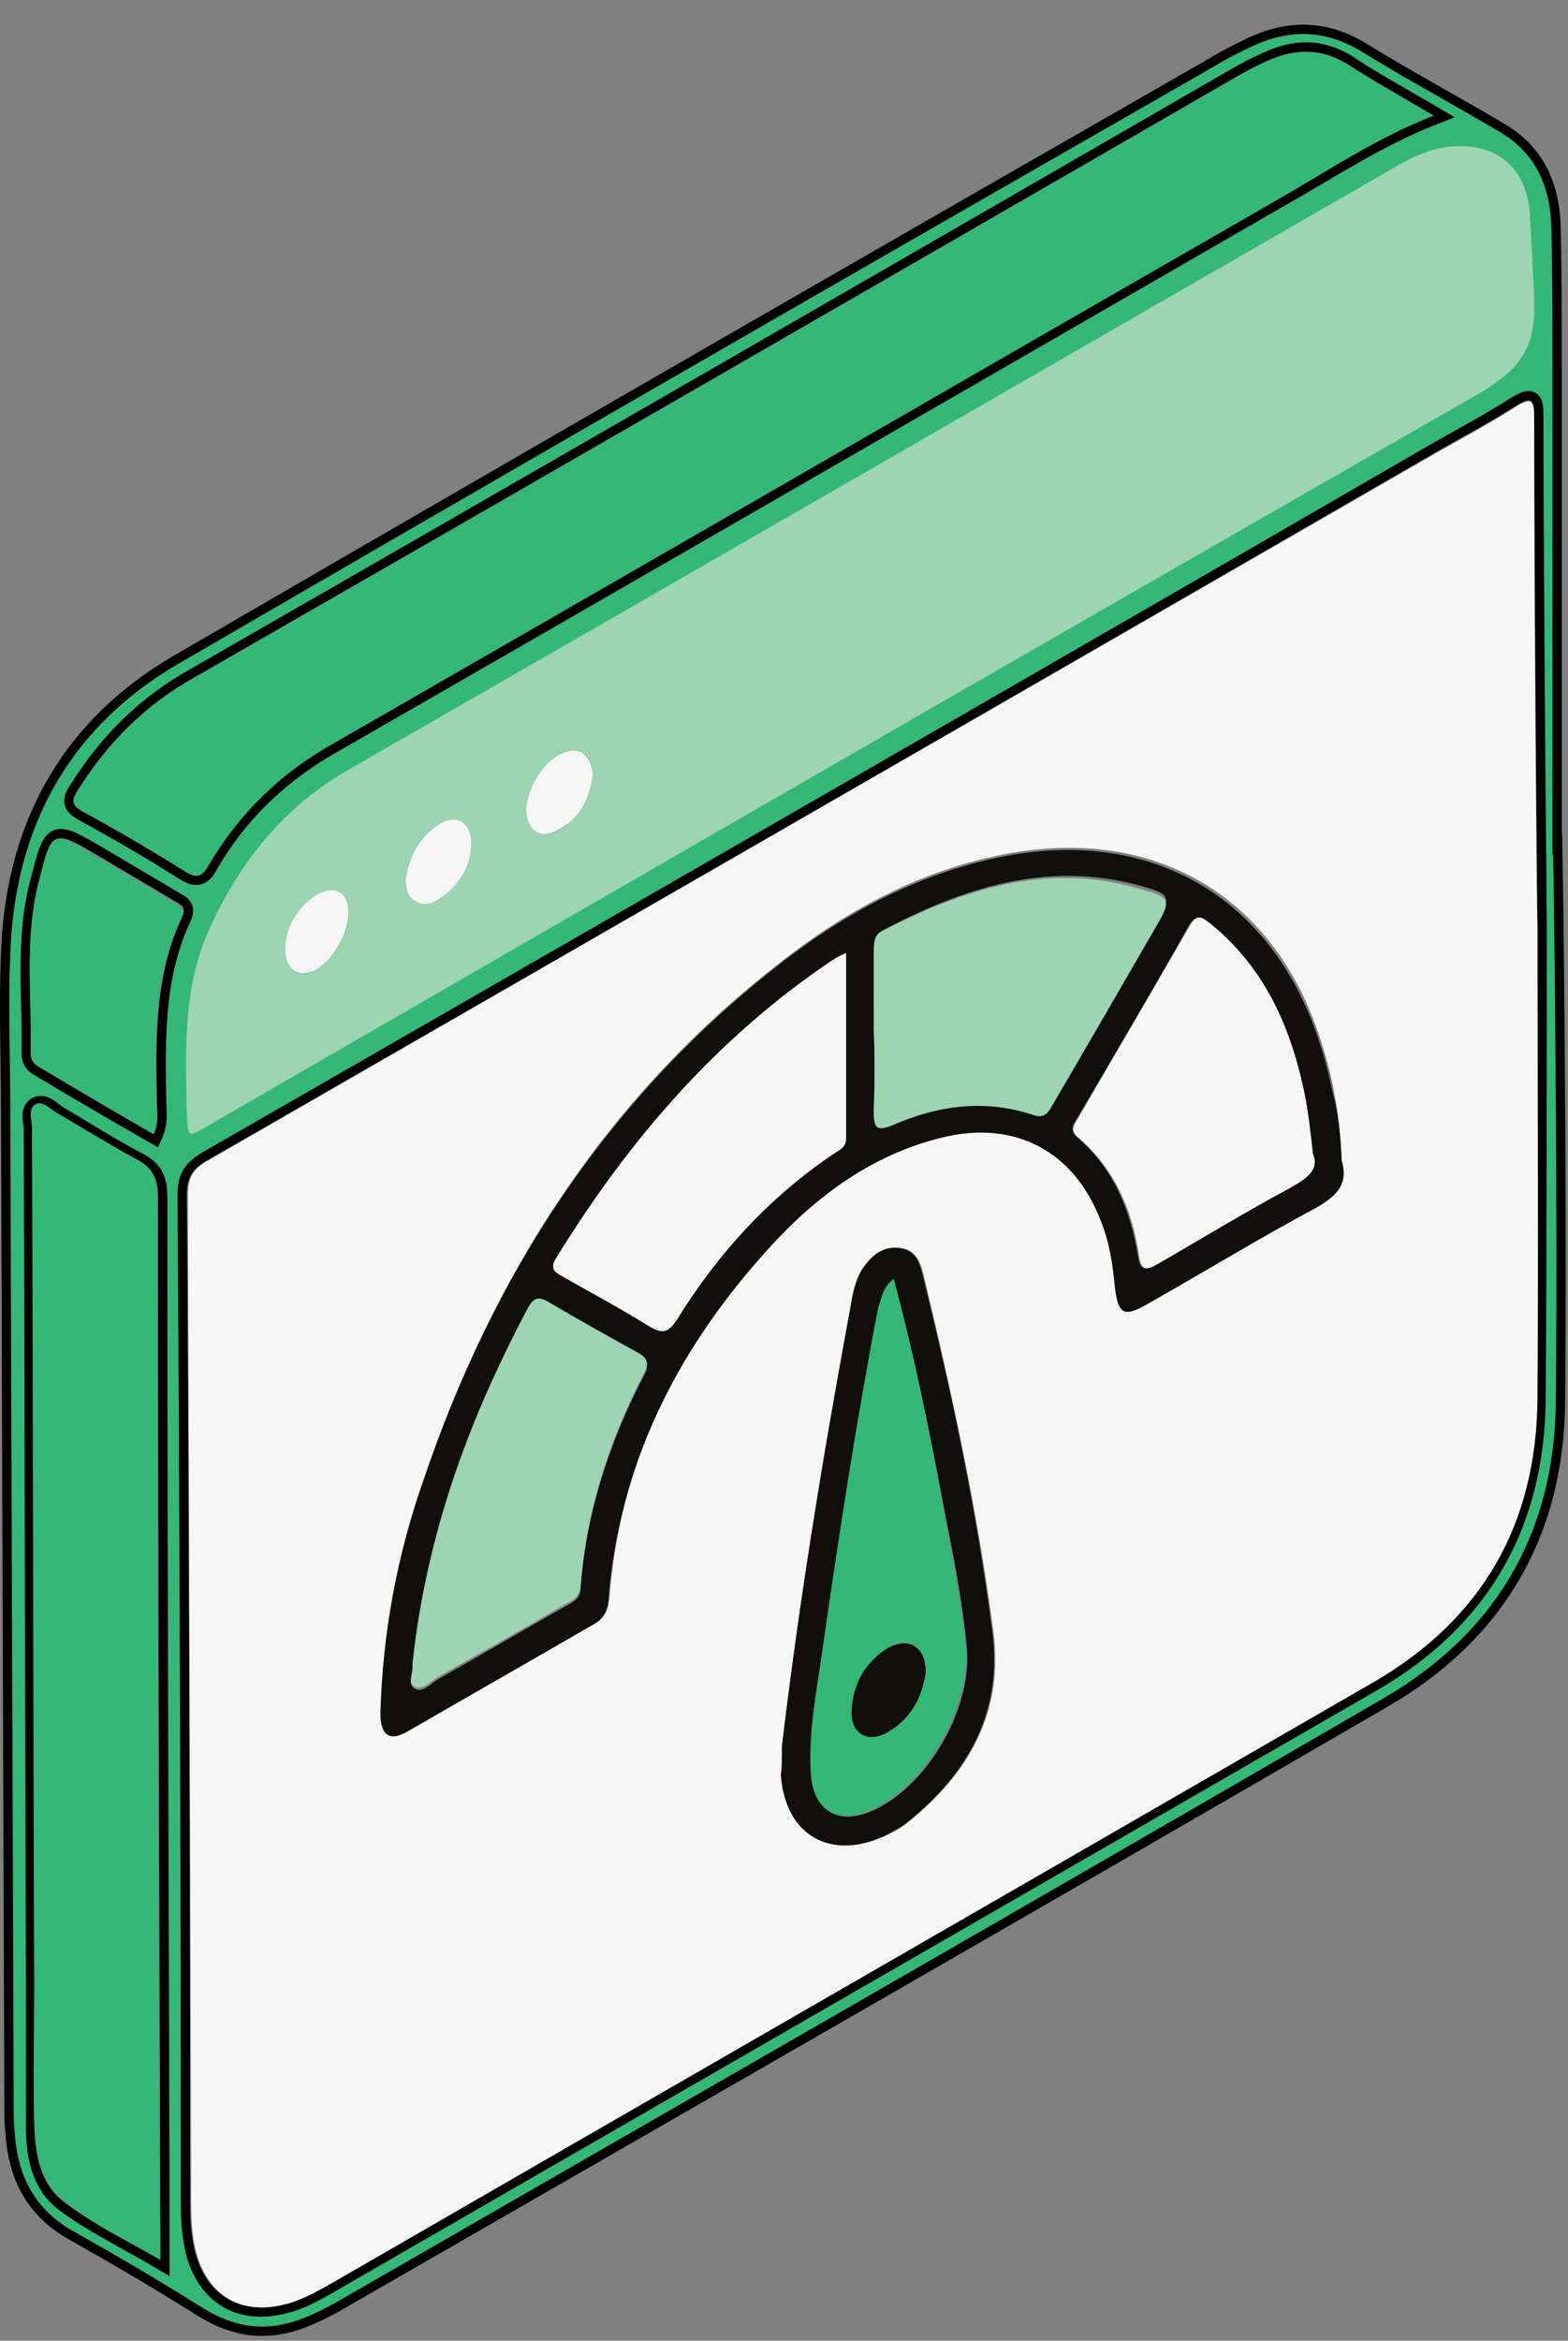 <svg xmlns="http://www.w3.org/2000/svg" width="61" height="91" viewBox="0 0 61 91" fill="none"><rect x="0" y="0" width="61" height="91" fill="#808080" stroke="none"/><path d="M48.785 1.565C50.238 0.945 51.596 0.987 53.004 1.812V1.813C54.809 2.929 56.678 3.927 58.472 4.992V4.993C59.822 5.802 60.418 7.04 60.522 8.534L60.535 8.836C60.578 10.68 60.578 12.525 60.578 14.415V32.804L60.594 32.787C60.595 32.853 60.598 32.926 60.6 33.006C60.608 33.419 60.618 34.022 60.629 34.769C60.65 36.263 60.673 38.336 60.691 40.642C60.72 44.1 60.739 48.08 60.728 51.411L60.708 54.483V54.484C60.667 59.457 58.516 63.345 54.324 65.936L53.912 66.183C47.221 70.069 40.518 73.934 33.81 77.794L13.676 89.374L13.673 89.376C13.112 89.712 12.556 90.012 11.975 90.251L11.725 90.349C10.36 90.844 9.126 90.681 7.878 89.934H7.877C6.649 89.16 5.398 88.411 4.141 87.686L2.882 86.968L2.878 86.967L2.585 86.798C1.265 85.985 0.6 84.8 0.422 83.278L0.392 82.947L0.391 82.942L0.366 82.627C0.348 82.312 0.349 81.995 0.349 81.672V81.671C0.327 75.272 0.306 68.873 0.284 62.474L0.22 43.275C0.22 41.462 0.153 39.635 0.194 37.829L0.22 37.056V37.055C0.385 32.242 2.421 28.399 6.447 25.891L6.843 25.652C16.88 19.822 26.942 14.016 37.01 8.234L47.079 2.461L47.084 2.458C47.635 2.12 48.23 1.823 48.786 1.566L48.785 1.565ZM1.954 42.905C1.789 42.808 1.561 42.726 1.325 42.86C1.085 42.998 1.051 43.24 1.057 43.427C1.06 43.521 1.073 43.618 1.084 43.7C1.096 43.788 1.105 43.859 1.105 43.92V43.921C1.127 49.461 1.138 55.001 1.148 60.541C1.154 63.311 1.159 66.082 1.166 68.853L1.191 77.163V82.659C1.191 83.675 1.341 84.787 2.161 85.569L2.334 85.721L2.338 85.724C2.908 86.161 3.54 86.542 4.188 86.908C4.839 87.277 5.499 87.626 6.143 88.012L6.416 88.176V84.978L6.357 65.78C6.341 59.381 6.33 52.982 6.33 46.583C6.33 46.232 6.298 45.928 6.166 45.664C6.048 45.428 5.859 45.241 5.583 45.075L5.46 45.006L5.458 45.005L5.061 44.793C4.143 44.291 3.283 43.738 2.371 43.207C2.315 43.169 2.256 43.123 2.186 43.068C2.116 43.015 2.037 42.955 1.954 42.905ZM52.363 2.253C51.488 1.762 50.605 1.715 49.699 2.021L49.505 2.092L49.501 2.093C49.108 2.256 48.715 2.444 48.322 2.656L47.931 2.877C34.462 10.65 20.993 18.423 7.524 26.153C5.56 27.242 4.076 28.724 2.9 30.592C2.834 30.691 2.775 30.788 2.735 30.883C2.695 30.978 2.67 31.082 2.683 31.191C2.703 31.363 2.81 31.494 2.966 31.605L3.136 31.71C4.134 32.257 5.133 32.827 6.112 33.421L7.085 34.023C7.327 34.177 7.56 34.272 7.787 34.205C8.008 34.14 8.157 33.939 8.286 33.703C9.359 31.84 10.841 30.384 12.703 29.266L13.08 29.046H13.082C25.346 22.003 37.61 14.915 49.831 7.872L49.832 7.873C51.827 6.747 53.655 5.515 55.834 4.662L56.18 4.527L55.86 4.338C54.836 3.732 53.86 3.201 52.943 2.62L52.555 2.367L52.552 2.365L52.363 2.253ZM6.287 42.758C6.247 40.456 6.21 38.236 7.074 36.129L7.26 35.709L7.262 35.705C7.312 35.592 7.338 35.485 7.333 35.383C7.327 35.276 7.288 35.189 7.231 35.119C7.178 35.053 7.111 35.006 7.053 34.97C7.023 34.951 6.993 34.934 6.966 34.919C6.938 34.903 6.912 34.889 6.888 34.874H6.887C6.391 34.573 5.895 34.283 5.401 33.993L3.919 33.114L3.917 33.112L3.33 32.774C3.157 32.678 3.004 32.598 2.87 32.539C2.61 32.424 2.363 32.358 2.145 32.453C1.927 32.547 1.802 32.772 1.701 33.042C1.649 33.181 1.598 33.349 1.544 33.544L1.369 34.21C1.062 35.348 0.987 36.482 0.981 37.605C0.979 38.167 0.993 38.729 1.006 39.286C1.012 39.565 1.019 39.843 1.021 40.121L1.019 40.953V40.957C1.019 41.089 1.046 41.218 1.112 41.336C1.162 41.424 1.231 41.5 1.316 41.565L1.408 41.628C2.915 42.53 4.38 43.389 5.888 44.249L6.06 44.348L6.142 44.167C6.378 43.647 6.287 43.149 6.287 42.761V42.758ZM59.994 35.85C59.994 35.825 59.994 35.787 59.993 35.738C59.992 35.641 59.99 35.497 59.988 35.312C59.985 34.941 59.98 34.403 59.974 33.737C59.962 32.407 59.946 30.564 59.93 28.517C59.897 24.421 59.865 19.503 59.865 16.219C59.865 16.059 59.862 15.912 59.846 15.794C59.83 15.684 59.796 15.549 59.692 15.462C59.575 15.364 59.429 15.374 59.305 15.411C59.242 15.43 59.174 15.458 59.1 15.496L58.856 15.636H58.855C58.385 15.935 57.893 16.223 57.395 16.507L55.894 17.35L55.893 17.351C43.918 24.276 31.944 31.176 19.951 38.071L7.952 44.966L7.948 44.969C7.66 45.146 7.437 45.325 7.291 45.565C7.144 45.808 7.087 46.092 7.087 46.454V46.455C7.173 59.554 7.216 72.653 7.216 85.752C7.216 86.248 7.249 86.781 7.347 87.293L7.393 87.511L7.394 87.513C7.617 88.429 8.082 89.119 8.74 89.515C9.398 89.91 10.223 89.994 11.141 89.749L11.142 89.75C11.68 89.616 12.143 89.38 12.592 89.128L13.038 88.873L13.039 88.872C19.774 84.985 26.52 81.099 33.266 77.212L53.491 65.551H53.492C57.632 63.148 59.772 59.55 59.941 54.858L59.951 54.401V54.4C59.994 48.258 59.994 42.073 59.994 35.889V35.85Z" fill="#35B777" stroke="black" stroke-width="0.362"></path><path d="M59.812 35.89C59.812 42.074 59.855 48.216 59.812 54.4C59.77 59.254 57.661 62.947 53.443 65.395C39.974 73.169 26.461 80.942 12.991 88.716C12.389 89.059 11.786 89.403 11.141 89.575C9.376 90.047 8.042 89.231 7.612 87.47C7.483 86.912 7.44 86.354 7.44 85.752C7.397 72.653 7.354 59.554 7.311 46.455C7.311 45.768 7.526 45.424 8.085 45.123C24.051 35.933 40.017 26.742 55.982 17.551C56.972 16.992 58.005 16.434 58.952 15.833C59.597 15.403 59.683 15.618 59.683 16.262C59.683 22.79 59.77 35.89 59.812 35.89ZM52.195 45.123C52.152 44.179 52.066 43.277 51.894 42.418C51.765 41.731 51.593 41.086 51.378 40.442C49.656 34.988 45.138 32.196 39.457 33.141C35.928 33.742 32.916 35.374 30.162 37.565C23.535 42.761 19.188 49.547 16.52 57.45C15.53 60.37 14.971 63.419 14.842 66.512C14.799 67.371 15.186 67.628 15.874 67.242C18.327 65.868 20.737 64.45 23.19 63.033C23.535 62.818 23.664 62.56 23.707 62.174C24.094 56.934 26.289 52.511 29.732 48.688C31.625 46.541 33.863 44.866 36.703 44.136C39.543 43.449 41.824 44.651 42.857 47.357C43.201 48.216 43.33 49.075 43.416 49.977C43.502 51.007 43.761 51.136 44.664 50.621C46.859 49.375 49.054 48.044 51.292 46.841C52.023 46.455 52.454 45.94 52.195 45.123ZM30.42 67.886C30.42 68.401 30.42 68.702 30.42 69.003C30.592 71.322 32.357 72.353 34.465 71.365C34.767 71.236 35.068 71.064 35.326 70.85C37.736 68.917 39.07 66.512 38.64 63.377C38.037 58.781 37.047 54.228 35.971 49.719C35.842 49.161 35.713 48.602 35.025 48.516C34.336 48.431 33.906 48.86 33.562 49.375C33.174 49.934 33.131 50.621 33.045 51.265C31.969 56.848 31.066 62.432 30.42 67.886Z" fill="#F6F6F6"></path><path d="M59.683 11.626C59.769 13.516 59.167 14.375 57.359 15.405C40.92 24.811 24.481 34.303 8.042 43.794C7.31 44.224 7.31 44.224 7.267 43.322C7.224 40.917 7.095 38.469 8.128 36.15C9.333 33.487 11.054 31.339 13.636 29.879C27.106 22.148 40.576 14.375 54.089 6.601C54.82 6.172 55.552 5.785 56.413 5.699C57.747 5.57 58.736 6.086 59.21 7.074C59.382 7.417 59.468 7.847 59.511 8.233C59.554 8.963 59.64 10.466 59.683 11.626ZM15.788 34.174C15.831 34.517 15.874 34.818 16.175 35.033C16.477 35.248 16.821 35.119 17.079 34.947C17.854 34.431 18.284 33.701 18.327 32.757C18.327 31.983 17.768 31.683 17.122 32.026C16.262 32.499 15.917 33.272 15.788 34.174ZM23.061 30.137C23.061 29.321 22.545 29.02 21.856 29.321C21.125 29.664 20.436 30.781 20.522 31.597C20.565 32.327 21.081 32.628 21.727 32.284C22.545 31.812 22.932 31.039 23.061 30.137ZM11.098 36.708C11.054 37.696 11.528 38.082 12.216 37.739C12.948 37.395 13.68 36.192 13.55 35.376C13.464 34.646 12.948 34.389 12.345 34.775C11.571 35.248 11.184 35.935 11.098 36.708Z" fill="#9DD4B2"></path><path d="M55.769 4.494C53.574 5.353 51.724 6.598 49.787 7.715C37.522 14.758 25.258 21.845 12.993 28.888C10.927 30.048 9.335 31.594 8.13 33.613C7.872 34.085 7.656 34.171 7.183 33.87C5.892 33.054 4.558 32.281 3.224 31.551C2.751 31.293 2.794 31.079 3.052 30.692C4.214 28.845 5.677 27.385 7.613 26.311C21.083 18.581 34.553 10.807 48.023 3.033C48.539 2.733 49.013 2.475 49.572 2.26C50.562 1.874 51.551 1.96 52.455 2.518C53.531 3.205 54.607 3.807 55.769 4.494Z" fill="#35B777"></path><path d="M6.236 87.858C4.988 87.128 3.568 86.483 2.406 85.496C1.502 84.766 1.373 83.649 1.33 82.575C1.287 80.728 1.33 78.924 1.33 77.078C1.287 65.997 1.287 54.916 1.244 43.836C1.244 43.535 1.072 43.106 1.373 42.934C1.675 42.762 1.976 43.149 2.234 43.278C3.267 43.879 4.3 44.523 5.333 45.081C5.978 45.425 6.107 45.811 6.107 46.499C6.107 59.297 6.15 72.096 6.193 84.894C6.236 85.882 6.236 86.827 6.236 87.858Z" fill="#35B777"></path><path d="M5.976 44.093C4.47 43.234 3.007 42.332 1.501 41.473C1.285 41.344 1.199 41.173 1.199 40.958C1.242 38.724 0.941 36.491 1.501 34.301C2.017 32.239 2.017 32.239 3.781 33.313C4.771 33.914 5.761 34.473 6.751 35.074C6.966 35.203 7.224 35.289 7.052 35.675C5.976 37.952 6.019 40.357 6.062 42.805C6.105 43.191 6.191 43.621 5.976 44.093Z" fill="#35B777"></path><path d="M52.196 45.125C52.454 45.984 52.067 46.456 51.249 46.929C49.011 48.131 46.816 49.463 44.622 50.708C43.718 51.224 43.503 51.095 43.374 50.064C43.288 49.162 43.158 48.26 42.814 47.444C41.781 44.738 39.458 43.536 36.66 44.223C33.82 44.91 31.582 46.628 29.689 48.776C26.246 52.641 24.051 57.065 23.664 62.261C23.621 62.648 23.492 62.906 23.148 63.12C20.695 64.538 18.285 65.912 15.832 67.329C15.143 67.716 14.799 67.458 14.799 66.599C14.885 63.507 15.444 60.458 16.477 57.537C19.145 49.635 23.535 42.849 30.119 37.652C32.873 35.462 35.929 33.83 39.414 33.228C45.095 32.283 49.571 35.075 51.335 40.529C51.55 41.174 51.722 41.861 51.851 42.505C52.067 43.278 52.153 44.137 52.196 45.125ZM33.992 40.014C34.035 40.014 34.035 40.014 33.992 40.014C34.035 41.045 34.035 42.076 33.992 43.106C33.992 43.708 34.078 43.88 34.724 43.622C36.488 42.849 38.339 42.591 40.232 43.235C40.706 43.407 40.792 43.106 40.964 42.806C42.255 40.572 43.546 38.339 44.88 36.063C45.611 34.817 45.611 34.774 44.191 34.388C40.663 33.486 37.478 34.517 34.38 36.149C34.035 36.321 34.035 36.578 34.035 36.879C33.992 37.91 33.992 38.94 33.992 40.014ZM32.916 37.051C32.658 37.179 32.486 37.265 32.357 37.351C27.881 40.358 24.482 44.352 21.641 48.904C21.383 49.334 21.555 49.463 21.899 49.635C23.018 50.279 24.137 50.88 25.256 51.567C25.773 51.868 25.988 51.825 26.332 51.309C27.924 48.733 29.947 46.542 32.486 44.824C32.701 44.696 32.959 44.567 32.916 44.223C32.873 41.861 32.916 39.542 32.916 37.051ZM51.077 44.867C50.948 44.008 50.905 43.407 50.776 42.849C50.259 40.143 49.269 37.738 47.075 35.934C46.816 35.719 46.558 35.462 46.257 35.977C44.837 38.511 43.331 41.045 41.867 43.536C41.695 43.794 41.652 44.008 41.91 44.223C43.331 45.426 43.976 47.058 44.277 48.861C44.363 49.42 44.579 49.377 44.966 49.162C46.687 48.174 48.409 47.144 50.13 46.199C50.862 45.812 51.335 45.468 51.077 44.867ZM16.047 64.709C16.09 65.053 15.832 65.482 16.133 65.654C16.434 65.826 16.735 65.482 16.994 65.311C18.672 64.366 20.35 63.378 22.029 62.433C22.33 62.261 22.588 62.133 22.588 61.746C22.803 58.825 23.707 56.077 25.041 53.5C25.256 53.113 25.213 52.899 24.826 52.684C23.664 52.04 22.502 51.395 21.34 50.708C20.91 50.45 20.738 50.579 20.522 50.966C18.155 55.261 16.563 59.813 16.047 64.709Z" fill="#100F0C"></path><path d="M30.42 67.888C31.066 62.477 31.969 56.851 33.002 51.267C33.131 50.623 33.174 49.979 33.519 49.378C33.863 48.862 34.293 48.433 34.982 48.519C35.67 48.605 35.799 49.163 35.928 49.721C37.047 54.231 37.994 58.74 38.596 63.379C39.027 66.514 37.693 68.919 35.283 70.852C35.025 71.067 34.723 71.195 34.422 71.367C32.313 72.355 30.549 71.367 30.377 69.005C30.42 68.704 30.42 68.404 30.42 67.888ZM34.767 49.721C34.293 50.108 34.293 50.494 34.207 50.881C33.303 55.348 32.615 59.857 32.012 64.367C31.797 65.87 31.496 67.373 31.582 68.919C31.668 70.465 32.658 71.024 34.078 70.337C36.187 69.306 37.865 66.299 37.607 63.98C37.435 62.219 37.09 60.458 36.746 58.74C36.187 55.734 35.584 52.771 34.767 49.721Z" fill="#100F0C"></path><path d="M15.789 34.174C15.918 33.272 16.305 32.499 17.123 32.027C17.769 31.64 18.328 31.984 18.328 32.757C18.328 33.702 17.855 34.432 17.08 34.947C16.822 35.119 16.478 35.248 16.176 35.033C15.832 34.861 15.789 34.518 15.789 34.174Z" fill="#F6F6F6"></path><path d="M23.061 30.136C22.932 31.038 22.587 31.811 21.684 32.283C21.038 32.627 20.565 32.326 20.479 31.596C20.436 30.78 21.081 29.663 21.813 29.32C22.501 28.976 23.018 29.32 23.061 30.136Z" fill="#F6F6F6"></path><path d="M11.098 36.705C11.184 35.975 11.572 35.245 12.346 34.772C12.992 34.386 13.508 34.686 13.551 35.373C13.637 36.19 12.949 37.392 12.217 37.736C11.529 38.036 11.055 37.693 11.098 36.705Z" fill="#F6F6F6"></path><path d="M33.992 40.01C33.992 38.979 33.992 37.949 33.992 36.918C33.992 36.617 34.035 36.316 34.337 36.188C37.435 34.599 40.663 33.525 44.191 34.513C45.611 34.899 45.611 34.942 44.88 36.188C43.589 38.421 42.298 40.654 40.964 42.93C40.792 43.231 40.663 43.489 40.232 43.36C38.339 42.716 36.488 42.973 34.724 43.746C34.078 44.004 33.992 43.832 33.992 43.231C34.035 42.072 34.035 41.041 33.992 40.01C34.035 40.01 34.035 40.01 33.992 40.01Z" fill="#9DD4B2"></path><path d="M32.917 37.047C32.917 39.538 32.917 41.857 32.917 44.219C32.917 44.563 32.702 44.692 32.487 44.821C29.948 46.495 27.925 48.729 26.333 51.306C25.988 51.821 25.773 51.864 25.257 51.563C24.181 50.876 23.019 50.275 21.9 49.631C21.556 49.459 21.384 49.287 21.642 48.901C24.439 44.348 27.882 40.354 32.358 37.347C32.487 37.262 32.616 37.176 32.917 37.047Z" fill="#F6F6F6"></path><path d="M51.077 44.863C51.335 45.464 50.861 45.808 50.173 46.194C48.408 47.139 46.73 48.17 45.009 49.158C44.621 49.373 44.406 49.416 44.32 48.857C44.062 47.053 43.373 45.464 41.953 44.219C41.652 43.961 41.738 43.789 41.91 43.532C43.373 40.998 44.837 38.507 46.3 35.973C46.601 35.457 46.816 35.715 47.117 35.93C49.312 37.734 50.302 40.139 50.818 42.844C50.904 43.403 50.99 44.004 51.077 44.863Z" fill="#F6F6F6"></path><path d="M16.047 64.706C16.563 59.809 18.198 55.257 20.522 50.876C20.737 50.49 20.91 50.361 21.34 50.618C22.502 51.306 23.664 51.95 24.826 52.594C25.213 52.809 25.256 53.023 25.041 53.41C23.707 55.987 22.803 58.736 22.588 61.656C22.545 62.086 22.287 62.215 22.028 62.343C20.35 63.331 18.672 64.276 16.993 65.221C16.735 65.393 16.434 65.736 16.133 65.564C15.831 65.478 16.09 65.049 16.047 64.706Z" fill="#9DD4B2"></path><path d="M34.766 49.719C35.584 52.768 36.186 55.731 36.703 58.695C37.004 60.456 37.391 62.174 37.563 63.935C37.779 66.254 36.143 69.26 34.035 70.291C32.614 70.978 31.625 70.463 31.538 68.874C31.452 67.328 31.754 65.824 31.969 64.321C32.614 59.812 33.303 55.302 34.164 50.835C34.293 50.492 34.336 50.062 34.766 49.719ZM36.014 65.008C36.014 64.02 35.325 63.591 34.594 64.064C33.69 64.622 33.217 65.438 33.174 66.511C33.131 67.413 33.819 67.8 34.594 67.328C35.455 66.812 35.885 65.953 36.014 65.008Z" fill="#35B777"></path><path d="M36.014 65.009C35.885 65.954 35.455 66.813 34.551 67.328C33.776 67.801 33.088 67.414 33.131 66.512C33.174 65.482 33.647 64.623 34.551 64.064C35.369 63.635 36.014 64.021 36.014 65.009Z" fill="#100F0C"></path></svg>